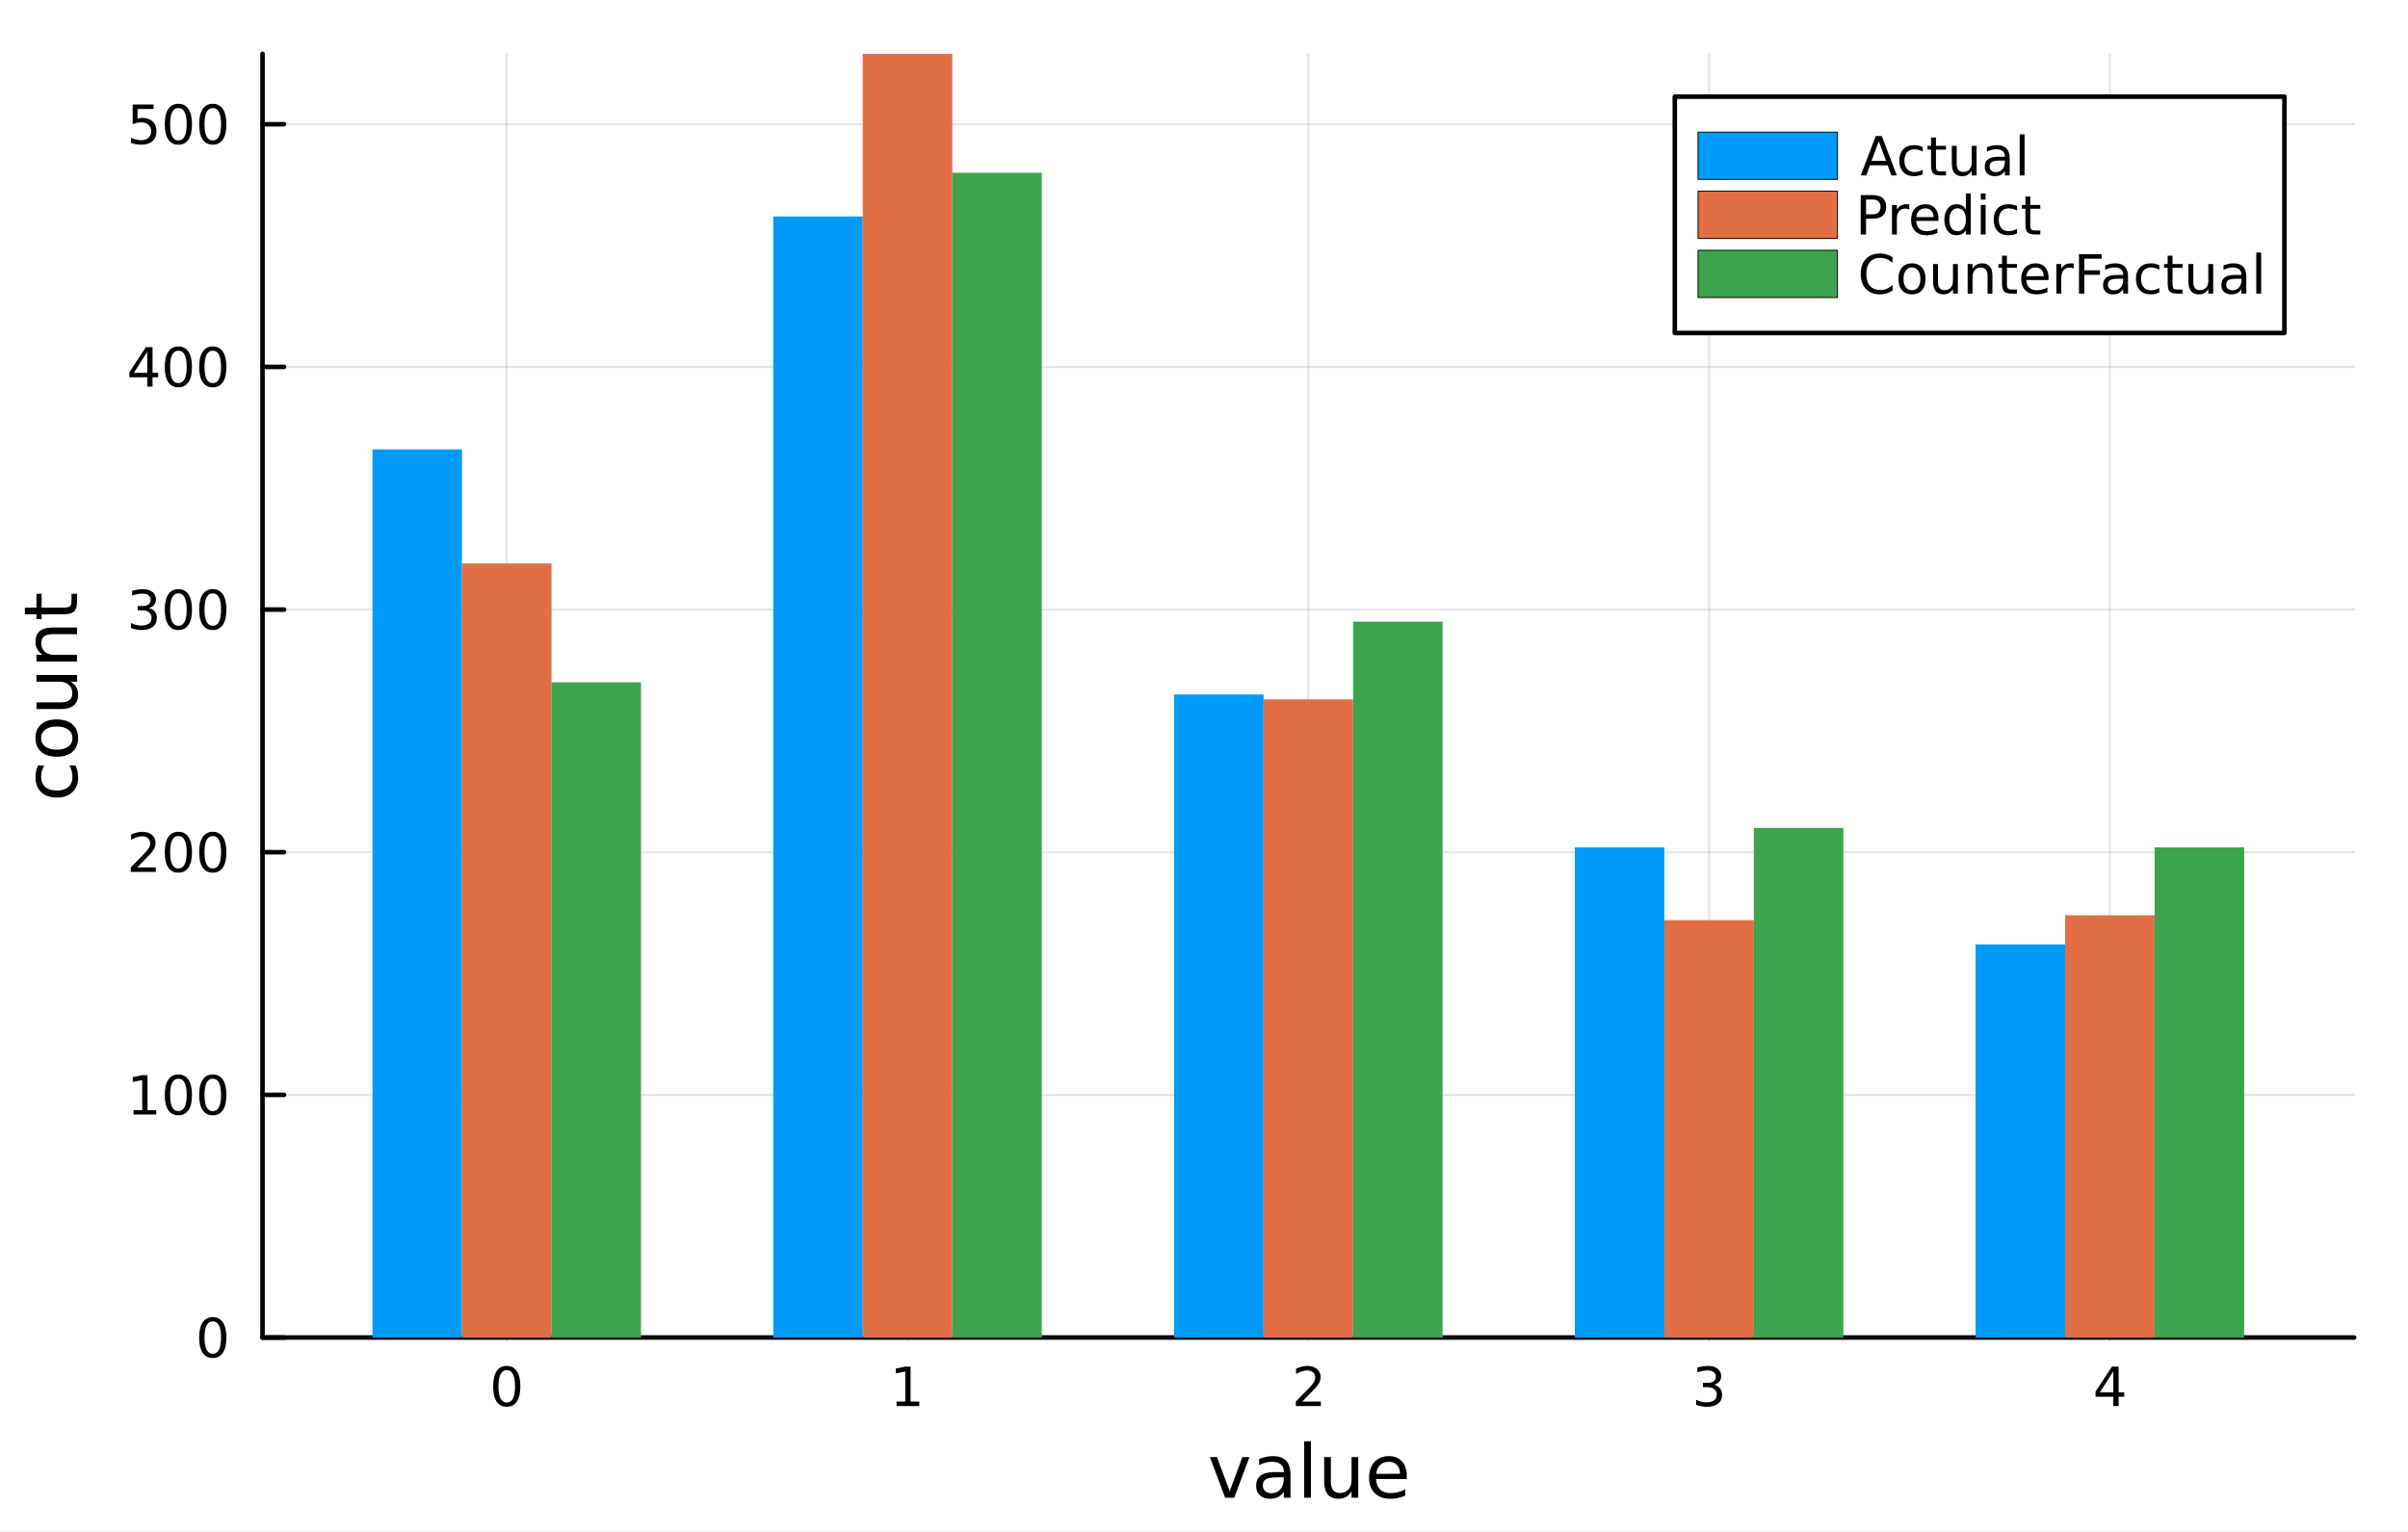 <?xml version="1.0" encoding="utf-8"?>
<svg xmlns="http://www.w3.org/2000/svg" xmlns:xlink="http://www.w3.org/1999/xlink" width="528" height="336" viewBox="0 0 2112 1344">
<rect x="0" y="0" width="2112" height="1344" fill="#333333" stroke="none"/>
<defs>
  <clipPath id="clip390">
    <rect x="0" y="0" width="2112" height="1344"/>
  </clipPath>
</defs>
<path clip-path="url(#clip390)" d="M0 1344 L2112 1344 L2112 0 L0 0  Z" fill="#ffffff" fill-rule="evenodd" fill-opacity="1"/>
<defs>
  <clipPath id="clip391">
    <rect x="422" y="0" width="1479" height="1344"/>
  </clipPath>
</defs>
<path clip-path="url(#clip390)" d="M230.243 1173.47 L2064.76 1173.47 L2064.76 47.244 L230.243 47.244  Z" fill="#ffffff" fill-rule="evenodd" fill-opacity="1"/>
<defs>
  <clipPath id="clip392">
    <rect x="230" y="47" width="1836" height="1127"/>
  </clipPath>
</defs>
<polyline clip-path="url(#clip392)" style="stroke:#000000; stroke-linecap:round; stroke-linejoin:round; stroke-width:2; stroke-opacity:0.1; fill:none" points="444.46,1173.47 444.46,47.244 "/>
<polyline clip-path="url(#clip392)" style="stroke:#000000; stroke-linecap:round; stroke-linejoin:round; stroke-width:2; stroke-opacity:0.1; fill:none" points="795.98,1173.47 795.98,47.244 "/>
<polyline clip-path="url(#clip392)" style="stroke:#000000; stroke-linecap:round; stroke-linejoin:round; stroke-width:2; stroke-opacity:0.1; fill:none" points="1147.5,1173.47 1147.5,47.244 "/>
<polyline clip-path="url(#clip392)" style="stroke:#000000; stroke-linecap:round; stroke-linejoin:round; stroke-width:2; stroke-opacity:0.1; fill:none" points="1499.02,1173.47 1499.02,47.244 "/>
<polyline clip-path="url(#clip392)" style="stroke:#000000; stroke-linecap:round; stroke-linejoin:round; stroke-width:2; stroke-opacity:0.1; fill:none" points="1850.54,1173.47 1850.54,47.244 "/>
<polyline clip-path="url(#clip390)" style="stroke:#000000; stroke-linecap:round; stroke-linejoin:round; stroke-width:4; stroke-opacity:1; fill:none" points="230.243,1173.47 2064.76,1173.47 "/>
<polyline clip-path="url(#clip390)" style="stroke:#000000; stroke-linecap:round; stroke-linejoin:round; stroke-width:4; stroke-opacity:1; fill:none" points="444.46,1173.47 444.46,1154.57 "/>
<polyline clip-path="url(#clip390)" style="stroke:#000000; stroke-linecap:round; stroke-linejoin:round; stroke-width:4; stroke-opacity:1; fill:none" points="795.98,1173.47 795.98,1154.57 "/>
<polyline clip-path="url(#clip390)" style="stroke:#000000; stroke-linecap:round; stroke-linejoin:round; stroke-width:4; stroke-opacity:1; fill:none" points="1147.5,1173.47 1147.5,1154.57 "/>
<polyline clip-path="url(#clip390)" style="stroke:#000000; stroke-linecap:round; stroke-linejoin:round; stroke-width:4; stroke-opacity:1; fill:none" points="1499.02,1173.47 1499.02,1154.57 "/>
<polyline clip-path="url(#clip390)" style="stroke:#000000; stroke-linecap:round; stroke-linejoin:round; stroke-width:4; stroke-opacity:1; fill:none" points="1850.54,1173.47 1850.54,1154.57 "/>
<path clip-path="url(#clip390)" d="M444.46 1202.09 Q440.849 1202.09 439.02 1205.65 Q437.214 1209.19 437.214 1216.32 Q437.214 1223.43 439.02 1226.99 Q440.849 1230.53 444.46 1230.53 Q448.094 1230.53 449.9 1226.99 Q451.728 1223.43 451.728 1216.32 Q451.728 1209.19 449.9 1205.65 Q448.094 1202.09 444.46 1202.09 M444.46 1198.38 Q450.27 1198.38 453.325 1202.99 Q456.404 1207.57 456.404 1216.32 Q456.404 1225.05 453.325 1229.65 Q450.27 1234.24 444.46 1234.24 Q438.65 1234.24 435.571 1229.65 Q432.515 1225.05 432.515 1216.32 Q432.515 1207.57 435.571 1202.99 Q438.65 1198.38 444.46 1198.38 Z" fill="#000000" fill-rule="nonzero" fill-opacity="1" /><path clip-path="url(#clip390)" d="M786.362 1229.63 L794 1229.63 L794 1203.27 L785.69 1204.93 L785.69 1200.67 L793.954 1199.01 L798.63 1199.01 L798.63 1229.63 L806.269 1229.63 L806.269 1233.57 L786.362 1233.57 L786.362 1229.63 Z" fill="#000000" fill-rule="nonzero" fill-opacity="1" /><path clip-path="url(#clip390)" d="M1142.15 1229.63 L1158.47 1229.63 L1158.47 1233.57 L1136.53 1233.57 L1136.53 1229.63 Q1139.19 1226.88 1143.77 1222.25 Q1148.38 1217.59 1149.56 1216.25 Q1151.8 1213.73 1152.68 1211.99 Q1153.59 1210.23 1153.59 1208.54 Q1153.59 1205.79 1151.64 1204.05 Q1149.72 1202.32 1146.62 1202.32 Q1144.42 1202.32 1141.97 1203.08 Q1139.54 1203.84 1136.76 1205.4 L1136.76 1200.67 Q1139.58 1199.54 1142.04 1198.96 Q1144.49 1198.38 1146.53 1198.38 Q1151.9 1198.38 1155.09 1201.07 Q1158.29 1203.75 1158.29 1208.24 Q1158.29 1210.37 1157.48 1212.29 Q1156.69 1214.19 1154.58 1216.78 Q1154 1217.46 1150.9 1220.67 Q1147.8 1223.87 1142.15 1229.63 Z" fill="#000000" fill-rule="nonzero" fill-opacity="1" /><path clip-path="url(#clip390)" d="M1503.27 1214.93 Q1506.62 1215.65 1508.5 1217.92 Q1510.4 1220.19 1510.4 1223.52 Q1510.4 1228.64 1506.88 1231.44 Q1503.36 1234.24 1496.88 1234.24 Q1494.7 1234.24 1492.39 1233.8 Q1490.1 1233.38 1487.64 1232.53 L1487.64 1228.01 Q1489.59 1229.15 1491.9 1229.72 Q1494.22 1230.3 1496.74 1230.3 Q1501.14 1230.3 1503.43 1228.57 Q1505.74 1226.83 1505.74 1223.52 Q1505.74 1220.46 1503.59 1218.75 Q1501.46 1217.02 1497.64 1217.02 L1493.61 1217.02 L1493.61 1213.17 L1497.83 1213.17 Q1501.28 1213.17 1503.1 1211.81 Q1504.93 1210.42 1504.93 1207.83 Q1504.93 1205.16 1503.04 1203.75 Q1501.16 1202.32 1497.64 1202.32 Q1495.72 1202.32 1493.52 1202.73 Q1491.32 1203.15 1488.68 1204.03 L1488.68 1199.86 Q1491.35 1199.12 1493.66 1198.75 Q1496 1198.38 1498.06 1198.38 Q1503.38 1198.38 1506.48 1200.81 Q1509.59 1203.22 1509.59 1207.34 Q1509.59 1210.21 1507.94 1212.2 Q1506.3 1214.17 1503.27 1214.93 Z" fill="#000000" fill-rule="nonzero" fill-opacity="1" /><path clip-path="url(#clip390)" d="M1853.55 1203.08 L1841.74 1221.53 L1853.55 1221.53 L1853.55 1203.08 M1852.32 1199.01 L1858.2 1199.01 L1858.2 1221.53 L1863.13 1221.53 L1863.13 1225.42 L1858.2 1225.42 L1858.2 1233.57 L1853.55 1233.57 L1853.55 1225.42 L1837.95 1225.42 L1837.95 1220.9 L1852.32 1199.01 Z" fill="#000000" fill-rule="nonzero" fill-opacity="1" /><path clip-path="url(#clip390)" d="M1061.18 1278.37 L1067.39 1278.37 L1078.53 1308.29 L1089.67 1278.37 L1095.87 1278.37 L1082.51 1314.01 L1074.55 1314.01 L1061.18 1278.37 Z" fill="#000000" fill-rule="nonzero" fill-opacity="1" /><path clip-path="url(#clip390)" d="M1120.16 1296.1 Q1113.06 1296.1 1110.32 1297.72 Q1107.59 1299.34 1107.59 1303.26 Q1107.59 1306.38 1109.62 1308.22 Q1111.69 1310.04 1115.23 1310.04 Q1120.1 1310.04 1123.02 1306.6 Q1125.98 1303.13 1125.98 1297.4 L1125.98 1296.1 L1120.16 1296.1 M1131.84 1293.68 L1131.84 1314.01 L1125.98 1314.01 L1125.98 1308.6 Q1123.98 1311.85 1120.99 1313.41 Q1117.99 1314.94 1113.67 1314.94 Q1108.19 1314.94 1104.94 1311.88 Q1101.73 1308.79 1101.73 1303.64 Q1101.73 1297.62 1105.74 1294.57 Q1109.78 1291.51 1117.77 1291.51 L1125.98 1291.51 L1125.98 1290.94 Q1125.98 1286.9 1123.31 1284.7 Q1120.67 1282.47 1115.86 1282.47 Q1112.81 1282.47 1109.91 1283.2 Q1107.01 1283.94 1104.34 1285.4 L1104.34 1279.99 Q1107.55 1278.75 1110.58 1278.14 Q1113.6 1277.51 1116.47 1277.51 Q1124.2 1277.51 1128.02 1281.52 Q1131.84 1285.53 1131.84 1293.68 Z" fill="#000000" fill-rule="nonzero" fill-opacity="1" /><path clip-path="url(#clip390)" d="M1143.9 1264.49 L1149.76 1264.49 L1149.76 1314.01 L1143.9 1314.01 L1143.9 1264.49 Z" fill="#000000" fill-rule="nonzero" fill-opacity="1" /><path clip-path="url(#clip390)" d="M1161.41 1299.95 L1161.41 1278.37 L1167.26 1278.37 L1167.26 1299.72 Q1167.26 1304.78 1169.24 1307.33 Q1171.21 1309.85 1175.16 1309.85 Q1179.9 1309.85 1182.64 1306.82 Q1185.41 1303.8 1185.41 1298.58 L1185.41 1278.37 L1191.26 1278.37 L1191.26 1314.01 L1185.41 1314.01 L1185.41 1308.54 Q1183.27 1311.79 1180.44 1313.38 Q1177.64 1314.94 1173.92 1314.94 Q1167.77 1314.94 1164.59 1311.12 Q1161.41 1307.3 1161.41 1299.95 M1176.15 1277.51 L1176.15 1277.51 Z" fill="#000000" fill-rule="nonzero" fill-opacity="1" /><path clip-path="url(#clip390)" d="M1233.82 1294.73 L1233.82 1297.59 L1206.89 1297.59 Q1207.27 1303.64 1210.52 1306.82 Q1213.8 1309.97 1219.62 1309.97 Q1223 1309.97 1226.15 1309.14 Q1229.33 1308.32 1232.45 1306.66 L1232.45 1312.2 Q1229.3 1313.54 1225.99 1314.24 Q1222.68 1314.94 1219.27 1314.94 Q1210.74 1314.94 1205.75 1309.97 Q1200.78 1305.01 1200.78 1296.54 Q1200.78 1287.79 1205.49 1282.66 Q1210.23 1277.51 1218.25 1277.51 Q1225.45 1277.51 1229.62 1282.15 Q1233.82 1286.77 1233.82 1294.73 M1227.96 1293.01 Q1227.9 1288.2 1225.26 1285.34 Q1222.65 1282.47 1218.32 1282.47 Q1213.42 1282.47 1210.46 1285.24 Q1207.53 1288.01 1207.08 1293.04 L1227.96 1293.01 Z" fill="#000000" fill-rule="nonzero" fill-opacity="1" /><polyline clip-path="url(#clip392)" style="stroke:#000000; stroke-linecap:round; stroke-linejoin:round; stroke-width:2; stroke-opacity:0.1; fill:none" points="230.243,1173.47 2064.76,1173.47 "/>
<polyline clip-path="url(#clip392)" style="stroke:#000000; stroke-linecap:round; stroke-linejoin:round; stroke-width:2; stroke-opacity:0.1; fill:none" points="230.243,960.573 2064.76,960.573 "/>
<polyline clip-path="url(#clip392)" style="stroke:#000000; stroke-linecap:round; stroke-linejoin:round; stroke-width:2; stroke-opacity:0.1; fill:none" points="230.243,747.676 2064.76,747.676 "/>
<polyline clip-path="url(#clip392)" style="stroke:#000000; stroke-linecap:round; stroke-linejoin:round; stroke-width:2; stroke-opacity:0.1; fill:none" points="230.243,534.779 2064.76,534.779 "/>
<polyline clip-path="url(#clip392)" style="stroke:#000000; stroke-linecap:round; stroke-linejoin:round; stroke-width:2; stroke-opacity:0.1; fill:none" points="230.243,321.882 2064.76,321.882 "/>
<polyline clip-path="url(#clip392)" style="stroke:#000000; stroke-linecap:round; stroke-linejoin:round; stroke-width:2; stroke-opacity:0.1; fill:none" points="230.243,108.984 2064.76,108.984 "/>
<polyline clip-path="url(#clip390)" style="stroke:#000000; stroke-linecap:round; stroke-linejoin:round; stroke-width:4; stroke-opacity:1; fill:none" points="230.243,1173.47 230.243,47.244 "/>
<polyline clip-path="url(#clip390)" style="stroke:#000000; stroke-linecap:round; stroke-linejoin:round; stroke-width:4; stroke-opacity:1; fill:none" points="230.243,1173.47 249.14,1173.47 "/>
<polyline clip-path="url(#clip390)" style="stroke:#000000; stroke-linecap:round; stroke-linejoin:round; stroke-width:4; stroke-opacity:1; fill:none" points="230.243,960.573 249.14,960.573 "/>
<polyline clip-path="url(#clip390)" style="stroke:#000000; stroke-linecap:round; stroke-linejoin:round; stroke-width:4; stroke-opacity:1; fill:none" points="230.243,747.676 249.14,747.676 "/>
<polyline clip-path="url(#clip390)" style="stroke:#000000; stroke-linecap:round; stroke-linejoin:round; stroke-width:4; stroke-opacity:1; fill:none" points="230.243,534.779 249.14,534.779 "/>
<polyline clip-path="url(#clip390)" style="stroke:#000000; stroke-linecap:round; stroke-linejoin:round; stroke-width:4; stroke-opacity:1; fill:none" points="230.243,321.882 249.14,321.882 "/>
<polyline clip-path="url(#clip390)" style="stroke:#000000; stroke-linecap:round; stroke-linejoin:round; stroke-width:4; stroke-opacity:1; fill:none" points="230.243,108.984 249.14,108.984 "/>
<path clip-path="url(#clip390)" d="M186.618 1159.27 Q183.007 1159.27 181.179 1162.83 Q179.373 1166.38 179.373 1173.51 Q179.373 1180.61 181.179 1184.18 Q183.007 1187.72 186.618 1187.72 Q190.253 1187.72 192.058 1184.18 Q193.887 1180.61 193.887 1173.51 Q193.887 1166.38 192.058 1162.83 Q190.253 1159.27 186.618 1159.27 M186.618 1155.57 Q192.429 1155.57 195.484 1160.17 Q198.563 1164.76 198.563 1173.51 Q198.563 1182.23 195.484 1186.84 Q192.429 1191.42 186.618 1191.42 Q180.808 1191.42 177.73 1186.84 Q174.674 1182.23 174.674 1173.51 Q174.674 1164.76 177.73 1160.17 Q180.808 1155.57 186.618 1155.57 Z" fill="#000000" fill-rule="nonzero" fill-opacity="1" /><path clip-path="url(#clip390)" d="M117.105 973.918 L124.744 973.918 L124.744 947.553 L116.434 949.219 L116.434 944.96 L124.698 943.293 L129.373 943.293 L129.373 973.918 L137.012 973.918 L137.012 977.853 L117.105 977.853 L117.105 973.918 Z" fill="#000000" fill-rule="nonzero" fill-opacity="1" /><path clip-path="url(#clip390)" d="M156.457 946.372 Q152.846 946.372 151.017 949.937 Q149.211 953.479 149.211 960.608 Q149.211 967.715 151.017 971.279 Q152.846 974.821 156.457 974.821 Q160.091 974.821 161.896 971.279 Q163.725 967.715 163.725 960.608 Q163.725 953.479 161.896 949.937 Q160.091 946.372 156.457 946.372 M156.457 942.668 Q162.267 942.668 165.322 947.275 Q168.401 951.858 168.401 960.608 Q168.401 969.335 165.322 973.941 Q162.267 978.525 156.457 978.525 Q150.646 978.525 147.568 973.941 Q144.512 969.335 144.512 960.608 Q144.512 951.858 147.568 947.275 Q150.646 942.668 156.457 942.668 Z" fill="#000000" fill-rule="nonzero" fill-opacity="1" /><path clip-path="url(#clip390)" d="M186.618 946.372 Q183.007 946.372 181.179 949.937 Q179.373 953.479 179.373 960.608 Q179.373 967.715 181.179 971.279 Q183.007 974.821 186.618 974.821 Q190.253 974.821 192.058 971.279 Q193.887 967.715 193.887 960.608 Q193.887 953.479 192.058 949.937 Q190.253 946.372 186.618 946.372 M186.618 942.668 Q192.429 942.668 195.484 947.275 Q198.563 951.858 198.563 960.608 Q198.563 969.335 195.484 973.941 Q192.429 978.525 186.618 978.525 Q180.808 978.525 177.73 973.941 Q174.674 969.335 174.674 960.608 Q174.674 951.858 177.73 947.275 Q180.808 942.668 186.618 942.668 Z" fill="#000000" fill-rule="nonzero" fill-opacity="1" /><path clip-path="url(#clip390)" d="M120.323 761.021 L136.642 761.021 L136.642 764.956 L114.698 764.956 L114.698 761.021 Q117.36 758.266 121.943 753.637 Q126.549 748.984 127.73 747.641 Q129.975 745.118 130.855 743.382 Q131.758 741.623 131.758 739.933 Q131.758 737.179 129.813 735.442 Q127.892 733.706 124.79 733.706 Q122.591 733.706 120.137 734.47 Q117.707 735.234 114.929 736.785 L114.929 732.063 Q117.753 730.929 120.207 730.35 Q122.66 729.771 124.698 729.771 Q130.068 729.771 133.262 732.456 Q136.457 735.142 136.457 739.632 Q136.457 741.762 135.647 743.683 Q134.859 745.581 132.753 748.174 Q132.174 748.845 129.072 752.063 Q125.971 755.257 120.323 761.021 Z" fill="#000000" fill-rule="nonzero" fill-opacity="1" /><path clip-path="url(#clip390)" d="M156.457 733.475 Q152.846 733.475 151.017 737.04 Q149.211 740.581 149.211 747.711 Q149.211 754.817 151.017 758.382 Q152.846 761.924 156.457 761.924 Q160.091 761.924 161.896 758.382 Q163.725 754.817 163.725 747.711 Q163.725 740.581 161.896 737.04 Q160.091 733.475 156.457 733.475 M156.457 729.771 Q162.267 729.771 165.322 734.378 Q168.401 738.961 168.401 747.711 Q168.401 756.438 165.322 761.044 Q162.267 765.627 156.457 765.627 Q150.646 765.627 147.568 761.044 Q144.512 756.438 144.512 747.711 Q144.512 738.961 147.568 734.378 Q150.646 729.771 156.457 729.771 Z" fill="#000000" fill-rule="nonzero" fill-opacity="1" /><path clip-path="url(#clip390)" d="M186.618 733.475 Q183.007 733.475 181.179 737.04 Q179.373 740.581 179.373 747.711 Q179.373 754.817 181.179 758.382 Q183.007 761.924 186.618 761.924 Q190.253 761.924 192.058 758.382 Q193.887 754.817 193.887 747.711 Q193.887 740.581 192.058 737.04 Q190.253 733.475 186.618 733.475 M186.618 729.771 Q192.429 729.771 195.484 734.378 Q198.563 738.961 198.563 747.711 Q198.563 756.438 195.484 761.044 Q192.429 765.627 186.618 765.627 Q180.808 765.627 177.73 761.044 Q174.674 756.438 174.674 747.711 Q174.674 738.961 177.73 734.378 Q180.808 729.771 186.618 729.771 Z" fill="#000000" fill-rule="nonzero" fill-opacity="1" /><path clip-path="url(#clip390)" d="M130.461 533.425 Q133.818 534.142 135.693 536.411 Q137.591 538.679 137.591 542.013 Q137.591 547.128 134.072 549.929 Q130.554 552.73 124.073 552.73 Q121.897 552.73 119.582 552.29 Q117.29 551.874 114.836 551.017 L114.836 546.503 Q116.781 547.638 119.096 548.216 Q121.41 548.795 123.934 548.795 Q128.332 548.795 130.623 547.059 Q132.938 545.323 132.938 542.013 Q132.938 538.957 130.785 537.244 Q128.656 535.508 124.836 535.508 L120.809 535.508 L120.809 531.665 L125.022 531.665 Q128.471 531.665 130.299 530.3 Q132.128 528.911 132.128 526.318 Q132.128 523.656 130.23 522.244 Q128.355 520.809 124.836 520.809 Q122.915 520.809 120.716 521.226 Q118.517 521.642 115.878 522.522 L115.878 518.355 Q118.54 517.615 120.855 517.244 Q123.193 516.874 125.253 516.874 Q130.577 516.874 133.679 519.304 Q136.781 521.712 136.781 525.832 Q136.781 528.703 135.137 530.693 Q133.494 532.661 130.461 533.425 Z" fill="#000000" fill-rule="nonzero" fill-opacity="1" /><path clip-path="url(#clip390)" d="M156.457 520.578 Q152.846 520.578 151.017 524.142 Q149.211 527.684 149.211 534.814 Q149.211 541.92 151.017 545.485 Q152.846 549.026 156.457 549.026 Q160.091 549.026 161.896 545.485 Q163.725 541.92 163.725 534.814 Q163.725 527.684 161.896 524.142 Q160.091 520.578 156.457 520.578 M156.457 516.874 Q162.267 516.874 165.322 521.48 Q168.401 526.064 168.401 534.814 Q168.401 543.54 165.322 548.147 Q162.267 552.73 156.457 552.73 Q150.646 552.73 147.568 548.147 Q144.512 543.54 144.512 534.814 Q144.512 526.064 147.568 521.48 Q150.646 516.874 156.457 516.874 Z" fill="#000000" fill-rule="nonzero" fill-opacity="1" /><path clip-path="url(#clip390)" d="M186.618 520.578 Q183.007 520.578 181.179 524.142 Q179.373 527.684 179.373 534.814 Q179.373 541.92 181.179 545.485 Q183.007 549.026 186.618 549.026 Q190.253 549.026 192.058 545.485 Q193.887 541.92 193.887 534.814 Q193.887 527.684 192.058 524.142 Q190.253 520.578 186.618 520.578 M186.618 516.874 Q192.429 516.874 195.484 521.48 Q198.563 526.064 198.563 534.814 Q198.563 543.54 195.484 548.147 Q192.429 552.73 186.618 552.73 Q180.808 552.73 177.73 548.147 Q174.674 543.54 174.674 534.814 Q174.674 526.064 177.73 521.48 Q180.808 516.874 186.618 516.874 Z" fill="#000000" fill-rule="nonzero" fill-opacity="1" /><path clip-path="url(#clip390)" d="M129.142 308.676 L117.336 327.125 L129.142 327.125 L129.142 308.676 M127.915 304.602 L133.795 304.602 L133.795 327.125 L138.725 327.125 L138.725 331.013 L133.795 331.013 L133.795 339.162 L129.142 339.162 L129.142 331.013 L113.54 331.013 L113.54 326.5 L127.915 304.602 Z" fill="#000000" fill-rule="nonzero" fill-opacity="1" /><path clip-path="url(#clip390)" d="M156.457 307.68 Q152.846 307.68 151.017 311.245 Q149.211 314.787 149.211 321.916 Q149.211 329.023 151.017 332.588 Q152.846 336.129 156.457 336.129 Q160.091 336.129 161.896 332.588 Q163.725 329.023 163.725 321.916 Q163.725 314.787 161.896 311.245 Q160.091 307.68 156.457 307.68 M156.457 303.977 Q162.267 303.977 165.322 308.583 Q168.401 313.166 168.401 321.916 Q168.401 330.643 165.322 335.25 Q162.267 339.833 156.457 339.833 Q150.646 339.833 147.568 335.25 Q144.512 330.643 144.512 321.916 Q144.512 313.166 147.568 308.583 Q150.646 303.977 156.457 303.977 Z" fill="#000000" fill-rule="nonzero" fill-opacity="1" /><path clip-path="url(#clip390)" d="M186.618 307.68 Q183.007 307.68 181.179 311.245 Q179.373 314.787 179.373 321.916 Q179.373 329.023 181.179 332.588 Q183.007 336.129 186.618 336.129 Q190.253 336.129 192.058 332.588 Q193.887 329.023 193.887 321.916 Q193.887 314.787 192.058 311.245 Q190.253 307.68 186.618 307.68 M186.618 303.977 Q192.429 303.977 195.484 308.583 Q198.563 313.166 198.563 321.916 Q198.563 330.643 195.484 335.25 Q192.429 339.833 186.618 339.833 Q180.808 339.833 177.73 335.25 Q174.674 330.643 174.674 321.916 Q174.674 313.166 177.73 308.583 Q180.808 303.977 186.618 303.977 Z" fill="#000000" fill-rule="nonzero" fill-opacity="1" /><path clip-path="url(#clip390)" d="M116.341 91.704 L134.697 91.704 L134.697 95.639 L120.623 95.639 L120.623 104.112 Q121.642 103.764 122.66 103.602 Q123.679 103.417 124.698 103.417 Q130.485 103.417 133.864 106.588 Q137.244 109.76 137.244 115.176 Q137.244 120.755 133.772 123.857 Q130.299 126.936 123.98 126.936 Q121.804 126.936 119.535 126.565 Q117.29 126.195 114.883 125.454 L114.883 120.755 Q116.966 121.889 119.188 122.445 Q121.41 123 123.887 123 Q127.892 123 130.23 120.894 Q132.568 118.787 132.568 115.176 Q132.568 111.565 130.23 109.459 Q127.892 107.352 123.887 107.352 Q122.012 107.352 120.137 107.769 Q118.286 108.186 116.341 109.065 L116.341 91.704 Z" fill="#000000" fill-rule="nonzero" fill-opacity="1" /><path clip-path="url(#clip390)" d="M156.457 94.783 Q152.846 94.783 151.017 98.348 Q149.211 101.889 149.211 109.019 Q149.211 116.125 151.017 119.69 Q152.846 123.232 156.457 123.232 Q160.091 123.232 161.896 119.69 Q163.725 116.125 163.725 109.019 Q163.725 101.889 161.896 98.348 Q160.091 94.783 156.457 94.783 M156.457 91.079 Q162.267 91.079 165.322 95.686 Q168.401 100.269 168.401 109.019 Q168.401 117.746 165.322 122.352 Q162.267 126.936 156.457 126.936 Q150.646 126.936 147.568 122.352 Q144.512 117.746 144.512 109.019 Q144.512 100.269 147.568 95.686 Q150.646 91.079 156.457 91.079 Z" fill="#000000" fill-rule="nonzero" fill-opacity="1" /><path clip-path="url(#clip390)" d="M186.618 94.783 Q183.007 94.783 181.179 98.348 Q179.373 101.889 179.373 109.019 Q179.373 116.125 181.179 119.69 Q183.007 123.232 186.618 123.232 Q190.253 123.232 192.058 119.69 Q193.887 116.125 193.887 109.019 Q193.887 101.889 192.058 98.348 Q190.253 94.783 186.618 94.783 M186.618 91.079 Q192.429 91.079 195.484 95.686 Q198.563 100.269 198.563 109.019 Q198.563 117.746 195.484 122.352 Q192.429 126.936 186.618 126.936 Q180.808 126.936 177.73 122.352 Q174.674 117.746 174.674 109.019 Q174.674 100.269 177.73 95.686 Q180.808 91.079 186.618 91.079 Z" fill="#000000" fill-rule="nonzero" fill-opacity="1" /><path clip-path="url(#clip390)" d="M33.325 671.532 L38.799 671.532 Q37.431 674.014 36.762 676.529 Q36.062 679.012 36.062 681.558 Q36.062 687.255 39.691 690.406 Q43.287 693.557 49.812 693.557 Q56.337 693.557 59.965 690.406 Q63.562 687.255 63.562 681.558 Q63.562 679.012 62.894 676.529 Q62.193 674.014 60.825 671.532 L66.236 671.532 Q67.381 673.983 67.954 676.624 Q68.527 679.234 68.527 682.194 Q68.527 690.247 63.466 694.989 Q58.406 699.732 49.812 699.732 Q41.091 699.732 36.094 694.958 Q31.097 690.152 31.097 681.812 Q31.097 679.107 31.67 676.529 Q32.211 673.951 33.325 671.532 Z" fill="#000000" fill-rule="nonzero" fill-opacity="1" /><path clip-path="url(#clip390)" d="M36.062 647.533 Q36.062 652.244 39.754 654.981 Q43.414 657.718 49.812 657.718 Q56.209 657.718 59.902 655.013 Q63.562 652.276 63.562 647.533 Q63.562 642.854 59.87 640.117 Q56.178 637.38 49.812 637.38 Q43.478 637.38 39.786 640.117 Q36.062 642.854 36.062 647.533 M31.097 647.533 Q31.097 639.894 36.062 635.534 Q41.027 631.173 49.812 631.173 Q58.565 631.173 63.562 635.534 Q68.527 639.894 68.527 647.533 Q68.527 655.204 63.562 659.564 Q58.565 663.893 49.812 663.893 Q41.027 663.893 36.062 659.564 Q31.097 655.204 31.097 647.533 Z" fill="#000000" fill-rule="nonzero" fill-opacity="1" /><path clip-path="url(#clip390)" d="M53.536 622.07 L31.956 622.07 L31.956 616.214 L53.313 616.214 Q58.374 616.214 60.92 614.241 Q63.435 612.267 63.435 608.32 Q63.435 603.578 60.411 600.841 Q57.387 598.072 52.167 598.072 L31.956 598.072 L31.956 592.215 L67.604 592.215 L67.604 598.072 L62.13 598.072 Q65.376 600.204 66.968 603.037 Q68.527 605.838 68.527 609.562 Q68.527 615.705 64.708 618.887 Q60.888 622.07 53.536 622.07 M31.097 607.334 L31.097 607.334 Z" fill="#000000" fill-rule="nonzero" fill-opacity="1" /><path clip-path="url(#clip390)" d="M46.088 550.52 L67.604 550.52 L67.604 556.376 L46.279 556.376 Q41.218 556.376 38.704 558.35 Q36.189 560.323 36.189 564.27 Q36.189 569.012 39.213 571.749 Q42.237 574.487 47.457 574.487 L67.604 574.487 L67.604 580.375 L31.956 580.375 L31.956 574.487 L37.494 574.487 Q34.28 572.386 32.688 569.553 Q31.097 566.689 31.097 562.965 Q31.097 556.822 34.916 553.671 Q38.704 550.52 46.088 550.52 Z" fill="#000000" fill-rule="nonzero" fill-opacity="1" /><path clip-path="url(#clip390)" d="M21.835 533.046 L31.956 533.046 L31.956 520.983 L36.508 520.983 L36.508 533.046 L55.859 533.046 Q60.22 533.046 61.461 531.868 Q62.703 530.659 62.703 526.998 L62.703 520.983 L67.604 520.983 L67.604 526.998 Q67.604 533.778 65.09 536.356 Q62.543 538.934 55.859 538.934 L36.508 538.934 L36.508 543.231 L31.956 543.231 L31.956 538.934 L21.835 538.934 L21.835 533.046 Z" fill="#000000" fill-rule="nonzero" fill-opacity="1" /><path clip-path="url(#clip392)" d="M326.701 394.267 L326.701 1173.47 L405.207 1173.47 L405.207 394.267 L326.701 394.267 L326.701 394.267  Z" fill="#009af9" fill-rule="evenodd" fill-opacity="1"/>
<polyline clip-path="url(#clip392)" style="stroke:#000000; stroke-linecap:round; stroke-linejoin:round; stroke-width:0; stroke-opacity:1; fill:none" points="326.701,394.267 326.701,1173.47 405.207,1173.47 405.207,394.267 326.701,394.267 "/>
<path clip-path="url(#clip392)" d="M678.22 189.885 L678.22 1173.47 L756.727 1173.47 L756.727 189.885 L678.22 189.885 L678.22 189.885  Z" fill="#009af9" fill-rule="evenodd" fill-opacity="1"/>
<polyline clip-path="url(#clip392)" style="stroke:#000000; stroke-linecap:round; stroke-linejoin:round; stroke-width:0; stroke-opacity:1; fill:none" points="678.22,189.885 678.22,1173.47 756.727,1173.47 756.727,189.885 678.22,189.885 "/>
<path clip-path="url(#clip392)" d="M1029.74 609.293 L1029.74 1173.47 L1108.25 1173.47 L1108.25 609.293 L1029.74 609.293 L1029.74 609.293  Z" fill="#009af9" fill-rule="evenodd" fill-opacity="1"/>
<polyline clip-path="url(#clip392)" style="stroke:#000000; stroke-linecap:round; stroke-linejoin:round; stroke-width:0; stroke-opacity:1; fill:none" points="1029.74,609.293 1029.74,1173.47 1108.25,1173.47 1108.25,609.293 1029.74,609.293 "/>
<path clip-path="url(#clip392)" d="M1381.26 743.418 L1381.26 1173.47 L1459.77 1173.47 L1459.77 743.418 L1381.26 743.418 L1381.26 743.418  Z" fill="#009af9" fill-rule="evenodd" fill-opacity="1"/>
<polyline clip-path="url(#clip392)" style="stroke:#000000; stroke-linecap:round; stroke-linejoin:round; stroke-width:0; stroke-opacity:1; fill:none" points="1381.26,743.418 1381.26,1173.47 1459.77,1173.47 1459.77,743.418 1381.26,743.418 "/>
<path clip-path="url(#clip392)" d="M1732.78 828.577 L1732.78 1173.47 L1811.29 1173.47 L1811.29 828.577 L1732.78 828.577 L1732.78 828.577  Z" fill="#009af9" fill-rule="evenodd" fill-opacity="1"/>
<polyline clip-path="url(#clip392)" style="stroke:#000000; stroke-linecap:round; stroke-linejoin:round; stroke-width:0; stroke-opacity:1; fill:none" points="1732.78,828.577 1732.78,1173.47 1811.29,1173.47 1811.29,828.577 1732.78,828.577 "/>
<circle clip-path="url(#clip392)" style="fill:#009af9; stroke:none; fill-opacity:0" cx="365.954" cy="394.267" r="2"/>
<circle clip-path="url(#clip392)" style="fill:#009af9; stroke:none; fill-opacity:0" cx="717.473" cy="189.885" r="2"/>
<circle clip-path="url(#clip392)" style="fill:#009af9; stroke:none; fill-opacity:0" cx="1068.99" cy="609.293" r="2"/>
<circle clip-path="url(#clip392)" style="fill:#009af9; stroke:none; fill-opacity:0" cx="1420.51" cy="743.418" r="2"/>
<circle clip-path="url(#clip392)" style="fill:#009af9; stroke:none; fill-opacity:0" cx="1772.03" cy="828.577" r="2"/>
<path clip-path="url(#clip392)" d="M405.207 494.328 L405.207 1173.47 L483.713 1173.47 L483.713 494.328 L405.207 494.328 L405.207 494.328  Z" fill="#e26f46" fill-rule="evenodd" fill-opacity="1"/>
<polyline clip-path="url(#clip392)" style="stroke:#000000; stroke-linecap:round; stroke-linejoin:round; stroke-width:0; stroke-opacity:1; fill:none" points="405.207,494.328 405.207,1173.47 483.713,1173.47 483.713,494.328 405.207,494.328 "/>
<path clip-path="url(#clip392)" d="M756.727 47.244 L756.727 1173.47 L835.233 1173.47 L835.233 47.244 L756.727 47.244 L756.727 47.244  Z" fill="#e26f46" fill-rule="evenodd" fill-opacity="1"/>
<polyline clip-path="url(#clip392)" style="stroke:#000000; stroke-linecap:round; stroke-linejoin:round; stroke-width:0; stroke-opacity:1; fill:none" points="756.727,47.244 756.727,1173.47 835.233,1173.47 835.233,47.244 756.727,47.244 "/>
<path clip-path="url(#clip392)" d="M1108.25 613.551 L1108.25 1173.47 L1186.75 1173.47 L1186.75 613.551 L1108.25 613.551 L1108.25 613.551  Z" fill="#e26f46" fill-rule="evenodd" fill-opacity="1"/>
<polyline clip-path="url(#clip392)" style="stroke:#000000; stroke-linecap:round; stroke-linejoin:round; stroke-width:0; stroke-opacity:1; fill:none" points="1108.25,613.551 1108.25,1173.47 1186.75,1173.47 1186.75,613.551 1108.25,613.551 "/>
<path clip-path="url(#clip392)" d="M1459.77 807.287 L1459.77 1173.47 L1538.27 1173.47 L1538.27 807.287 L1459.77 807.287 L1459.77 807.287  Z" fill="#e26f46" fill-rule="evenodd" fill-opacity="1"/>
<polyline clip-path="url(#clip392)" style="stroke:#000000; stroke-linecap:round; stroke-linejoin:round; stroke-width:0; stroke-opacity:1; fill:none" points="1459.77,807.287 1459.77,1173.47 1538.27,1173.47 1538.27,807.287 1459.77,807.287 "/>
<path clip-path="url(#clip392)" d="M1811.29 803.029 L1811.29 1173.47 L1889.79 1173.47 L1889.79 803.029 L1811.29 803.029 L1811.29 803.029  Z" fill="#e26f46" fill-rule="evenodd" fill-opacity="1"/>
<polyline clip-path="url(#clip392)" style="stroke:#000000; stroke-linecap:round; stroke-linejoin:round; stroke-width:0; stroke-opacity:1; fill:none" points="1811.29,803.029 1811.29,1173.47 1889.79,1173.47 1889.79,803.029 1811.29,803.029 "/>
<circle clip-path="url(#clip392)" style="fill:#e26f46; stroke:none; fill-opacity:0" cx="444.46" cy="494.328" r="2"/>
<circle clip-path="url(#clip392)" style="fill:#e26f46; stroke:none; fill-opacity:0" cx="795.98" cy="47.244" r="2"/>
<circle clip-path="url(#clip392)" style="fill:#e26f46; stroke:none; fill-opacity:0" cx="1147.5" cy="613.551" r="2"/>
<circle clip-path="url(#clip392)" style="fill:#e26f46; stroke:none; fill-opacity:0" cx="1499.02" cy="807.287" r="2"/>
<circle clip-path="url(#clip392)" style="fill:#e26f46; stroke:none; fill-opacity:0" cx="1850.54" cy="803.029" r="2"/>
<path clip-path="url(#clip392)" d="M483.713 598.648 L483.713 1173.47 L562.219 1173.47 L562.219 598.648 L483.713 598.648 L483.713 598.648  Z" fill="#3da44d" fill-rule="evenodd" fill-opacity="1"/>
<polyline clip-path="url(#clip392)" style="stroke:#000000; stroke-linecap:round; stroke-linejoin:round; stroke-width:0; stroke-opacity:1; fill:none" points="483.713,598.648 483.713,1173.47 562.219,1173.47 562.219,598.648 483.713,598.648 "/>
<path clip-path="url(#clip392)" d="M835.233 151.564 L835.233 1173.47 L913.739 1173.47 L913.739 151.564 L835.233 151.564 L835.233 151.564  Z" fill="#3da44d" fill-rule="evenodd" fill-opacity="1"/>
<polyline clip-path="url(#clip392)" style="stroke:#000000; stroke-linecap:round; stroke-linejoin:round; stroke-width:0; stroke-opacity:1; fill:none" points="835.233,151.564 835.233,1173.47 913.739,1173.47 913.739,151.564 835.233,151.564 "/>
<path clip-path="url(#clip392)" d="M1186.75 545.424 L1186.75 1173.47 L1265.26 1173.47 L1265.26 545.424 L1186.75 545.424 L1186.75 545.424  Z" fill="#3da44d" fill-rule="evenodd" fill-opacity="1"/>
<polyline clip-path="url(#clip392)" style="stroke:#000000; stroke-linecap:round; stroke-linejoin:round; stroke-width:0; stroke-opacity:1; fill:none" points="1186.75,545.424 1186.75,1173.47 1265.26,1173.47 1265.26,545.424 1186.75,545.424 "/>
<path clip-path="url(#clip392)" d="M1538.27 726.386 L1538.27 1173.47 L1616.78 1173.47 L1616.78 726.386 L1538.27 726.386 L1538.27 726.386  Z" fill="#3da44d" fill-rule="evenodd" fill-opacity="1"/>
<polyline clip-path="url(#clip392)" style="stroke:#000000; stroke-linecap:round; stroke-linejoin:round; stroke-width:0; stroke-opacity:1; fill:none" points="1538.27,726.386 1538.27,1173.47 1616.78,1173.47 1616.78,726.386 1538.27,726.386 "/>
<path clip-path="url(#clip392)" d="M1889.79 743.418 L1889.79 1173.47 L1968.3 1173.47 L1968.3 743.418 L1889.79 743.418 L1889.79 743.418  Z" fill="#3da44d" fill-rule="evenodd" fill-opacity="1"/>
<polyline clip-path="url(#clip392)" style="stroke:#000000; stroke-linecap:round; stroke-linejoin:round; stroke-width:0; stroke-opacity:1; fill:none" points="1889.79,743.418 1889.79,1173.47 1968.3,1173.47 1968.3,743.418 1889.79,743.418 "/>
<circle clip-path="url(#clip392)" style="fill:#3da44d; stroke:none; fill-opacity:0" cx="522.966" cy="598.648" r="2"/>
<circle clip-path="url(#clip392)" style="fill:#3da44d; stroke:none; fill-opacity:0" cx="874.486" cy="151.564" r="2"/>
<circle clip-path="url(#clip392)" style="fill:#3da44d; stroke:none; fill-opacity:0" cx="1226.01" cy="545.424" r="2"/>
<circle clip-path="url(#clip392)" style="fill:#3da44d; stroke:none; fill-opacity:0" cx="1577.53" cy="726.386" r="2"/>
<circle clip-path="url(#clip392)" style="fill:#3da44d; stroke:none; fill-opacity:0" cx="1929.05" cy="743.418" r="2"/>
<path clip-path="url(#clip390)" d="M1468.93 292.145 L2003.61 292.145 L2003.61 84.785 L1468.93 84.785  Z" fill="#ffffff" fill-rule="evenodd" fill-opacity="1"/>
<polyline clip-path="url(#clip390)" style="stroke:#000000; stroke-linecap:round; stroke-linejoin:round; stroke-width:4; stroke-opacity:1; fill:none" points="1468.93,292.145 2003.61,292.145 2003.61,84.785 1468.93,84.785 1468.93,292.145 "/>
<path clip-path="url(#clip390)" d="M1489.31 157.361 L1611.61 157.361 L1611.61 115.889 L1489.31 115.889 L1489.31 157.361  Z" fill="#009af9" fill-rule="evenodd" fill-opacity="1"/>
<polyline clip-path="url(#clip390)" style="stroke:#000000; stroke-linecap:round; stroke-linejoin:round; stroke-width:0.8; stroke-opacity:1; fill:none" points="1489.31,157.361 1611.61,157.361 1611.61,115.889 1489.31,115.889 1489.31,157.361 "/>
<path clip-path="url(#clip390)" d="M1647.83 123.951 L1641.49 141.15 L1654.2 141.15 L1647.83 123.951 M1645.19 119.345 L1650.49 119.345 L1663.66 153.905 L1658.8 153.905 L1655.65 145.039 L1640.08 145.039 L1636.93 153.905 L1632 153.905 L1645.19 119.345 Z" fill="#000000" fill-rule="nonzero" fill-opacity="1" /><path clip-path="url(#clip390)" d="M1686.35 128.975 L1686.35 132.956 Q1684.54 131.961 1682.71 131.475 Q1680.91 130.965 1679.06 130.965 Q1674.91 130.965 1672.62 133.604 Q1670.33 136.22 1670.33 140.965 Q1670.33 145.711 1672.62 148.349 Q1674.91 150.965 1679.06 150.965 Q1680.91 150.965 1682.71 150.479 Q1684.54 149.97 1686.35 148.974 L1686.35 152.91 Q1684.57 153.743 1682.64 154.16 Q1680.75 154.576 1678.59 154.576 Q1672.74 154.576 1669.29 150.896 Q1665.84 147.215 1665.84 140.965 Q1665.84 134.623 1669.31 130.988 Q1672.81 127.354 1678.87 127.354 Q1680.84 127.354 1682.71 127.771 Q1684.59 128.164 1686.35 128.975 Z" fill="#000000" fill-rule="nonzero" fill-opacity="1" /><path clip-path="url(#clip390)" d="M1697.97 120.618 L1697.97 127.979 L1706.74 127.979 L1706.74 131.289 L1697.97 131.289 L1697.97 145.363 Q1697.97 148.535 1698.83 149.437 Q1699.7 150.34 1702.37 150.34 L1706.74 150.34 L1706.74 153.905 L1702.37 153.905 Q1697.44 153.905 1695.56 152.076 Q1693.69 150.224 1693.69 145.363 L1693.69 131.289 L1690.56 131.289 L1690.56 127.979 L1693.69 127.979 L1693.69 120.618 L1697.97 120.618 Z" fill="#000000" fill-rule="nonzero" fill-opacity="1" /><path clip-path="url(#clip390)" d="M1711.9 143.674 L1711.9 127.979 L1716.16 127.979 L1716.16 143.512 Q1716.16 147.192 1717.6 149.044 Q1719.03 150.873 1721.9 150.873 Q1725.35 150.873 1727.34 148.674 Q1729.36 146.474 1729.36 142.678 L1729.36 127.979 L1733.62 127.979 L1733.62 153.905 L1729.36 153.905 L1729.36 149.924 Q1727.81 152.285 1725.75 153.442 Q1723.71 154.576 1721 154.576 Q1716.53 154.576 1714.22 151.799 Q1711.9 149.021 1711.9 143.674 M1722.62 127.354 L1722.62 127.354 Z" fill="#000000" fill-rule="nonzero" fill-opacity="1" /><path clip-path="url(#clip390)" d="M1754.17 140.873 Q1749.01 140.873 1747.02 142.053 Q1745.03 143.234 1745.03 146.081 Q1745.03 148.349 1746.51 149.692 Q1748.01 151.011 1750.58 151.011 Q1754.13 151.011 1756.26 148.511 Q1758.41 145.988 1758.41 141.822 L1758.41 140.873 L1754.17 140.873 M1762.67 139.113 L1762.67 153.905 L1758.41 153.905 L1758.41 149.97 Q1756.95 152.331 1754.77 153.465 Q1752.6 154.576 1749.45 154.576 Q1745.47 154.576 1743.11 152.354 Q1740.77 150.109 1740.77 146.359 Q1740.77 141.984 1743.69 139.762 Q1746.63 137.539 1752.44 137.539 L1758.41 137.539 L1758.41 137.123 Q1758.41 134.183 1756.46 132.586 Q1754.54 130.965 1751.05 130.965 Q1748.83 130.965 1746.72 131.498 Q1744.61 132.03 1742.67 133.095 L1742.67 129.16 Q1745.01 128.257 1747.2 127.817 Q1749.4 127.354 1751.49 127.354 Q1757.11 127.354 1759.89 130.271 Q1762.67 133.188 1762.67 139.113 Z" fill="#000000" fill-rule="nonzero" fill-opacity="1" /><path clip-path="url(#clip390)" d="M1771.44 117.887 L1775.7 117.887 L1775.7 153.905 L1771.44 153.905 L1771.44 117.887 Z" fill="#000000" fill-rule="nonzero" fill-opacity="1" /><path clip-path="url(#clip390)" d="M1489.31 209.201 L1611.61 209.201 L1611.61 167.729 L1489.31 167.729 L1489.31 209.201  Z" fill="#e26f46" fill-rule="evenodd" fill-opacity="1"/>
<polyline clip-path="url(#clip390)" style="stroke:#000000; stroke-linecap:round; stroke-linejoin:round; stroke-width:0.8; stroke-opacity:1; fill:none" points="1489.31,209.201 1611.61,209.201 1611.61,167.729 1489.31,167.729 1489.31,209.201 "/>
<path clip-path="url(#clip390)" d="M1636.67 175.028 L1636.67 188.014 L1642.55 188.014 Q1645.82 188.014 1647.6 186.324 Q1649.38 184.634 1649.38 181.509 Q1649.38 178.407 1647.6 176.717 Q1645.82 175.028 1642.55 175.028 L1636.67 175.028 M1632 171.185 L1642.55 171.185 Q1648.36 171.185 1651.33 173.824 Q1654.31 176.44 1654.31 181.509 Q1654.31 186.625 1651.33 189.24 Q1648.36 191.856 1642.55 191.856 L1636.67 191.856 L1636.67 205.745 L1632 205.745 L1632 171.185 Z" fill="#000000" fill-rule="nonzero" fill-opacity="1" /><path clip-path="url(#clip390)" d="M1674.59 183.801 Q1673.87 183.384 1673.02 183.199 Q1672.18 182.99 1671.16 182.99 Q1667.55 182.99 1665.61 185.352 Q1663.69 187.69 1663.69 192.088 L1663.69 205.745 L1659.4 205.745 L1659.4 179.819 L1663.69 179.819 L1663.69 183.847 Q1665.03 181.486 1667.18 180.352 Q1669.33 179.194 1672.41 179.194 Q1672.85 179.194 1673.39 179.264 Q1673.92 179.31 1674.57 179.426 L1674.59 183.801 Z" fill="#000000" fill-rule="nonzero" fill-opacity="1" /><path clip-path="url(#clip390)" d="M1700.19 191.717 L1700.19 193.801 L1680.61 193.801 Q1680.89 198.199 1683.25 200.514 Q1685.63 202.805 1689.87 202.805 Q1692.32 202.805 1694.61 202.203 Q1696.93 201.601 1699.2 200.398 L1699.2 204.426 Q1696.9 205.398 1694.5 205.907 Q1692.09 206.416 1689.61 206.416 Q1683.41 206.416 1679.77 202.805 Q1676.16 199.194 1676.16 193.037 Q1676.16 186.671 1679.59 182.944 Q1683.04 179.194 1688.87 179.194 Q1694.1 179.194 1697.14 182.574 Q1700.19 185.93 1700.19 191.717 M1695.93 190.467 Q1695.89 186.972 1693.96 184.889 Q1692.07 182.805 1688.92 182.805 Q1685.35 182.805 1683.2 184.819 Q1681.07 186.833 1680.75 190.49 L1695.93 190.467 Z" fill="#000000" fill-rule="nonzero" fill-opacity="1" /><path clip-path="url(#clip390)" d="M1724.24 183.754 L1724.24 169.727 L1728.5 169.727 L1728.5 205.745 L1724.24 205.745 L1724.24 201.856 Q1722.9 204.171 1720.84 205.305 Q1718.8 206.416 1715.93 206.416 Q1711.23 206.416 1708.27 202.666 Q1705.33 198.916 1705.33 192.805 Q1705.33 186.694 1708.27 182.944 Q1711.23 179.194 1715.93 179.194 Q1718.8 179.194 1720.84 180.328 Q1722.9 181.44 1724.24 183.754 M1709.73 192.805 Q1709.73 197.504 1711.65 200.189 Q1713.59 202.851 1716.97 202.851 Q1720.35 202.851 1722.3 200.189 Q1724.24 197.504 1724.24 192.805 Q1724.24 188.106 1722.3 185.444 Q1720.35 182.759 1716.97 182.759 Q1713.59 182.759 1711.65 185.444 Q1709.73 188.106 1709.73 192.805 Z" fill="#000000" fill-rule="nonzero" fill-opacity="1" /><path clip-path="url(#clip390)" d="M1737.27 179.819 L1741.53 179.819 L1741.53 205.745 L1737.27 205.745 L1737.27 179.819 M1737.27 169.727 L1741.53 169.727 L1741.53 175.12 L1737.27 175.12 L1737.27 169.727 Z" fill="#000000" fill-rule="nonzero" fill-opacity="1" /><path clip-path="url(#clip390)" d="M1769.1 180.815 L1769.1 184.796 Q1767.3 183.801 1765.47 183.315 Q1763.66 182.805 1761.81 182.805 Q1757.67 182.805 1755.38 185.444 Q1753.08 188.06 1753.08 192.805 Q1753.08 197.551 1755.38 200.189 Q1757.67 202.805 1761.81 202.805 Q1763.66 202.805 1765.47 202.319 Q1767.3 201.81 1769.1 200.814 L1769.1 204.75 Q1767.32 205.583 1765.4 206 Q1763.5 206.416 1761.35 206.416 Q1755.49 206.416 1752.04 202.736 Q1748.59 199.055 1748.59 192.805 Q1748.59 186.463 1752.07 182.828 Q1755.56 179.194 1761.63 179.194 Q1763.59 179.194 1765.47 179.611 Q1767.34 180.004 1769.1 180.815 Z" fill="#000000" fill-rule="nonzero" fill-opacity="1" /><path clip-path="url(#clip390)" d="M1780.72 172.458 L1780.72 179.819 L1789.5 179.819 L1789.5 183.129 L1780.72 183.129 L1780.72 197.203 Q1780.72 200.375 1781.58 201.277 Q1782.46 202.18 1785.12 202.18 L1789.5 202.18 L1789.5 205.745 L1785.12 205.745 Q1780.19 205.745 1778.32 203.916 Q1776.44 202.064 1776.44 197.203 L1776.44 183.129 L1773.32 183.129 L1773.32 179.819 L1776.44 179.819 L1776.44 172.458 L1780.72 172.458 Z" fill="#000000" fill-rule="nonzero" fill-opacity="1" /><path clip-path="url(#clip390)" d="M1489.31 261.041 L1611.61 261.041 L1611.61 219.569 L1489.31 219.569 L1489.31 261.041  Z" fill="#3da44d" fill-rule="evenodd" fill-opacity="1"/>
<polyline clip-path="url(#clip390)" style="stroke:#000000; stroke-linecap:round; stroke-linejoin:round; stroke-width:0.8; stroke-opacity:1; fill:none" points="1489.31,261.041 1611.61,261.041 1611.61,219.569 1489.31,219.569 1489.31,261.041 "/>
<path clip-path="url(#clip390)" d="M1659.87 225.687 L1659.87 230.618 Q1657.51 228.418 1654.82 227.331 Q1652.16 226.243 1649.15 226.243 Q1643.22 226.243 1640.08 229.877 Q1636.93 233.488 1636.93 240.34 Q1636.93 247.168 1640.08 250.803 Q1643.22 254.414 1649.15 254.414 Q1652.16 254.414 1654.82 253.326 Q1657.51 252.238 1659.87 250.039 L1659.87 254.923 Q1657.41 256.59 1654.66 257.423 Q1651.93 258.256 1648.87 258.256 Q1641.02 258.256 1636.51 253.465 Q1632 248.65 1632 240.34 Q1632 232.006 1636.51 227.215 Q1641.02 222.4 1648.87 222.4 Q1651.97 222.4 1654.71 223.233 Q1657.46 224.043 1659.87 225.687 Z" fill="#000000" fill-rule="nonzero" fill-opacity="1" /><path clip-path="url(#clip390)" d="M1676.95 234.645 Q1673.52 234.645 1671.53 237.33 Q1669.54 239.992 1669.54 244.645 Q1669.54 249.298 1671.51 251.983 Q1673.5 254.645 1676.95 254.645 Q1680.35 254.645 1682.34 251.96 Q1684.33 249.275 1684.33 244.645 Q1684.33 240.039 1682.34 237.354 Q1680.35 234.645 1676.95 234.645 M1676.95 231.034 Q1682.51 231.034 1685.68 234.645 Q1688.85 238.256 1688.85 244.645 Q1688.85 251.011 1685.68 254.645 Q1682.51 258.256 1676.95 258.256 Q1671.37 258.256 1668.2 254.645 Q1665.05 251.011 1665.05 244.645 Q1665.05 238.256 1668.2 234.645 Q1671.37 231.034 1676.95 231.034 Z" fill="#000000" fill-rule="nonzero" fill-opacity="1" /><path clip-path="url(#clip390)" d="M1695.47 247.354 L1695.47 231.659 L1699.73 231.659 L1699.73 247.192 Q1699.73 250.872 1701.16 252.724 Q1702.6 254.553 1705.47 254.553 Q1708.92 254.553 1710.91 252.354 Q1712.92 250.154 1712.92 246.358 L1712.92 231.659 L1717.18 231.659 L1717.18 257.585 L1712.92 257.585 L1712.92 253.604 Q1711.37 255.965 1709.31 257.122 Q1707.27 258.256 1704.57 258.256 Q1700.1 258.256 1697.78 255.479 Q1695.47 252.701 1695.47 247.354 M1706.19 231.034 L1706.19 231.034 Z" fill="#000000" fill-rule="nonzero" fill-opacity="1" /><path clip-path="url(#clip390)" d="M1747.51 241.937 L1747.51 257.585 L1743.25 257.585 L1743.25 242.076 Q1743.25 238.395 1741.81 236.567 Q1740.38 234.738 1737.51 234.738 Q1734.06 234.738 1732.07 236.937 Q1730.08 239.136 1730.08 242.932 L1730.08 257.585 L1725.79 257.585 L1725.79 231.659 L1730.08 231.659 L1730.08 235.687 Q1731.6 233.349 1733.66 232.192 Q1735.75 231.034 1738.45 231.034 Q1742.92 231.034 1745.21 233.812 Q1747.51 236.567 1747.51 241.937 Z" fill="#000000" fill-rule="nonzero" fill-opacity="1" /><path clip-path="url(#clip390)" d="M1760.21 224.298 L1760.21 231.659 L1768.99 231.659 L1768.99 234.969 L1760.21 234.969 L1760.21 249.043 Q1760.21 252.215 1761.07 253.117 Q1761.95 254.02 1764.61 254.02 L1768.99 254.02 L1768.99 257.585 L1764.61 257.585 Q1759.68 257.585 1757.81 255.756 Q1755.93 253.904 1755.93 249.043 L1755.93 234.969 L1752.81 234.969 L1752.81 231.659 L1755.93 231.659 L1755.93 224.298 L1760.21 224.298 Z" fill="#000000" fill-rule="nonzero" fill-opacity="1" /><path clip-path="url(#clip390)" d="M1796.76 243.557 L1796.76 245.641 L1777.18 245.641 Q1777.46 250.039 1779.82 252.354 Q1782.2 254.645 1786.44 254.645 Q1788.89 254.645 1791.19 254.043 Q1793.5 253.441 1795.77 252.238 L1795.77 256.266 Q1793.48 257.238 1791.07 257.747 Q1788.66 258.256 1786.19 258.256 Q1779.98 258.256 1776.35 254.645 Q1772.74 251.034 1772.74 244.877 Q1772.74 238.511 1776.16 234.784 Q1779.61 231.034 1785.45 231.034 Q1790.68 231.034 1793.71 234.414 Q1796.76 237.77 1796.76 243.557 M1792.51 242.307 Q1792.46 238.812 1790.54 236.729 Q1788.64 234.645 1785.49 234.645 Q1781.93 234.645 1779.77 236.659 Q1777.64 238.673 1777.32 242.33 L1792.51 242.307 Z" fill="#000000" fill-rule="nonzero" fill-opacity="1" /><path clip-path="url(#clip390)" d="M1818.78 235.641 Q1818.06 235.224 1817.2 235.039 Q1816.37 234.83 1815.35 234.83 Q1811.74 234.83 1809.8 237.192 Q1807.88 239.53 1807.88 243.928 L1807.88 257.585 L1803.59 257.585 L1803.59 231.659 L1807.88 231.659 L1807.88 235.687 Q1809.22 233.326 1811.37 232.192 Q1813.52 231.034 1816.6 231.034 Q1817.04 231.034 1817.57 231.104 Q1818.11 231.15 1818.76 231.266 L1818.78 235.641 Z" fill="#000000" fill-rule="nonzero" fill-opacity="1" /><path clip-path="url(#clip390)" d="M1823.43 223.025 L1843.29 223.025 L1843.29 226.96 L1828.11 226.96 L1828.11 237.145 L1841.81 237.145 L1841.81 241.08 L1828.11 241.08 L1828.11 257.585 L1823.43 257.585 L1823.43 223.025 Z" fill="#000000" fill-rule="nonzero" fill-opacity="1" /><path clip-path="url(#clip390)" d="M1857.94 244.553 Q1852.78 244.553 1850.79 245.733 Q1848.8 246.914 1848.8 249.761 Q1848.8 252.029 1850.28 253.372 Q1851.79 254.691 1854.36 254.691 Q1857.9 254.691 1860.03 252.191 Q1862.18 249.668 1862.18 245.502 L1862.18 244.553 L1857.94 244.553 M1866.44 242.793 L1866.44 257.585 L1862.18 257.585 L1862.18 253.65 Q1860.72 256.011 1858.55 257.145 Q1856.37 258.256 1853.22 258.256 Q1849.24 258.256 1846.88 256.034 Q1844.54 253.789 1844.54 250.039 Q1844.54 245.664 1847.46 243.442 Q1850.4 241.219 1856.21 241.219 L1862.18 241.219 L1862.18 240.803 Q1862.18 237.863 1860.24 236.266 Q1858.32 234.645 1854.82 234.645 Q1852.6 234.645 1850.49 235.178 Q1848.38 235.71 1846.44 236.775 L1846.44 232.84 Q1848.78 231.937 1850.98 231.497 Q1853.18 231.034 1855.26 231.034 Q1860.88 231.034 1863.66 233.951 Q1866.44 236.868 1866.44 242.793 Z" fill="#000000" fill-rule="nonzero" fill-opacity="1" /><path clip-path="url(#clip390)" d="M1893.87 232.655 L1893.87 236.636 Q1892.07 235.641 1890.24 235.155 Q1888.43 234.645 1886.58 234.645 Q1882.44 234.645 1880.14 237.284 Q1877.85 239.9 1877.85 244.645 Q1877.85 249.391 1880.14 252.029 Q1882.44 254.645 1886.58 254.645 Q1888.43 254.645 1890.24 254.159 Q1892.07 253.65 1893.87 252.654 L1893.87 256.59 Q1892.09 257.423 1890.17 257.84 Q1888.27 258.256 1886.12 258.256 Q1880.26 258.256 1876.81 254.576 Q1873.36 250.895 1873.36 244.645 Q1873.36 238.303 1876.83 234.668 Q1880.33 231.034 1886.39 231.034 Q1888.36 231.034 1890.24 231.451 Q1892.11 231.844 1893.87 232.655 Z" fill="#000000" fill-rule="nonzero" fill-opacity="1" /><path clip-path="url(#clip390)" d="M1905.49 224.298 L1905.49 231.659 L1914.26 231.659 L1914.26 234.969 L1905.49 234.969 L1905.49 249.043 Q1905.49 252.215 1906.35 253.117 Q1907.23 254.02 1909.89 254.02 L1914.26 254.02 L1914.26 257.585 L1909.89 257.585 Q1904.96 257.585 1903.08 255.756 Q1901.21 253.904 1901.21 249.043 L1901.21 234.969 L1898.08 234.969 L1898.08 231.659 L1901.21 231.659 L1901.21 224.298 L1905.49 224.298 Z" fill="#000000" fill-rule="nonzero" fill-opacity="1" /><path clip-path="url(#clip390)" d="M1919.43 247.354 L1919.43 231.659 L1923.69 231.659 L1923.69 247.192 Q1923.69 250.872 1925.12 252.724 Q1926.56 254.553 1929.43 254.553 Q1932.88 254.553 1934.87 252.354 Q1936.88 250.154 1936.88 246.358 L1936.88 231.659 L1941.14 231.659 L1941.14 257.585 L1936.88 257.585 L1936.88 253.604 Q1935.33 255.965 1933.27 257.122 Q1931.23 258.256 1928.52 258.256 Q1924.06 258.256 1921.74 255.479 Q1919.43 252.701 1919.43 247.354 M1930.14 231.034 L1930.14 231.034 Z" fill="#000000" fill-rule="nonzero" fill-opacity="1" /><path clip-path="url(#clip390)" d="M1961.69 244.553 Q1956.53 244.553 1954.54 245.733 Q1952.55 246.914 1952.55 249.761 Q1952.55 252.029 1954.03 253.372 Q1955.54 254.691 1958.11 254.691 Q1961.65 254.691 1963.78 252.191 Q1965.93 249.668 1965.93 245.502 L1965.93 244.553 L1961.69 244.553 M1970.19 242.793 L1970.19 257.585 L1965.93 257.585 L1965.93 253.65 Q1964.47 256.011 1962.3 257.145 Q1960.12 258.256 1956.97 258.256 Q1952.99 258.256 1950.63 256.034 Q1948.29 253.789 1948.29 250.039 Q1948.29 245.664 1951.21 243.442 Q1954.15 241.219 1959.96 241.219 L1965.93 241.219 L1965.93 240.803 Q1965.93 237.863 1963.99 236.266 Q1962.06 234.645 1958.57 234.645 Q1956.35 234.645 1954.24 235.178 Q1952.13 235.71 1950.19 236.775 L1950.19 232.84 Q1952.53 231.937 1954.73 231.497 Q1956.93 231.034 1959.01 231.034 Q1964.63 231.034 1967.41 233.951 Q1970.19 236.868 1970.19 242.793 Z" fill="#000000" fill-rule="nonzero" fill-opacity="1" /><path clip-path="url(#clip390)" d="M1978.96 221.567 L1983.22 221.567 L1983.22 257.585 L1978.96 257.585 L1978.96 221.567 Z" fill="#000000" fill-rule="nonzero" fill-opacity="1" /></svg>
